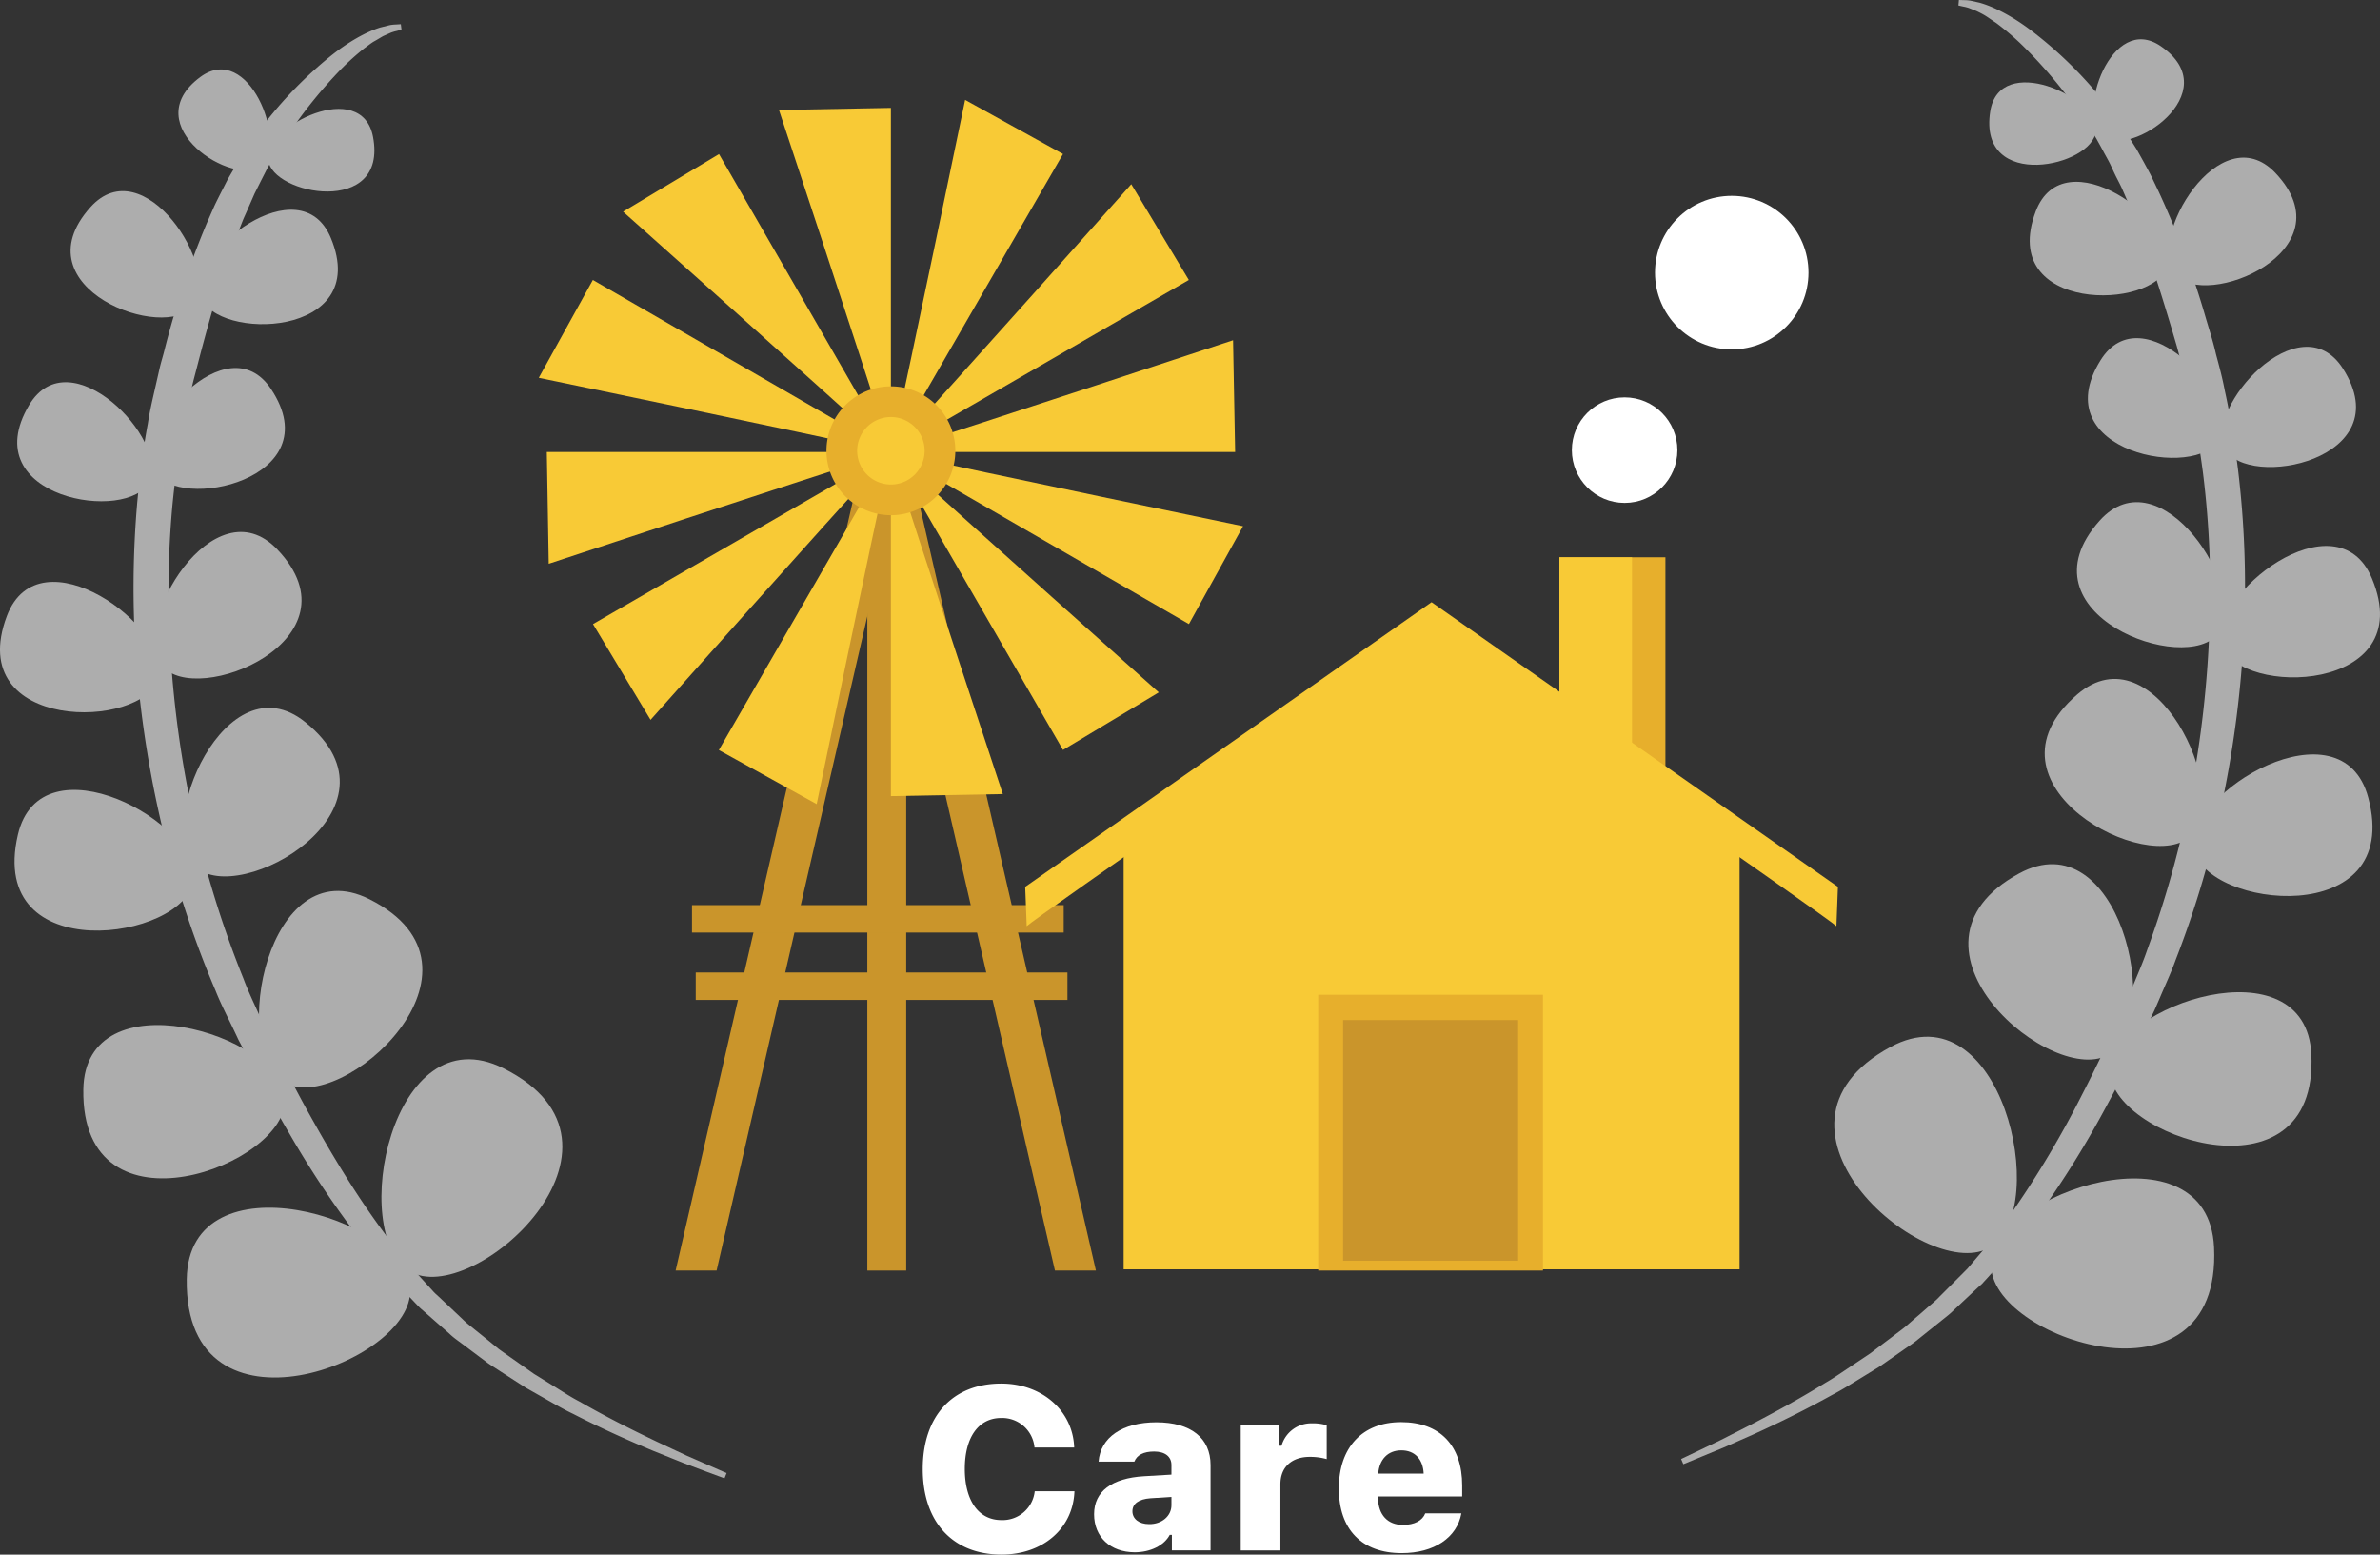 <svg xmlns="http://www.w3.org/2000/svg" viewBox="0 0 744.27 486.03"><rect x="0" y="0" width="744.27" height="486.03" fill="#333333" stroke="none"/><defs><style>.cls-1,.cls-2{fill:#ca952b;}.cls-1,.cls-3,.cls-4{fill-rule:evenodd;}.cls-3,.cls-6{fill:#f8ca36;}.cls-4,.cls-5{fill:#e7af2c;}.cls-7{fill:#fff;}.cls-8{opacity:0.6;}</style></defs><title>Asset 1</title><g id="Layer_2" data-name="Layer 2"><g id="ui"><polygon class="cls-1" points="271.23 137.04 283.4 139.84 224.09 397.23 211.28 397.23 271.23 137.04"/><polygon class="cls-1" points="283.4 139.84 271.23 142.64 329.9 397.23 342.71 397.23 283.4 139.84"/><rect class="cls-2" x="271.23" y="137.04" width="12.16" height="260.19"/><rect class="cls-2" x="216.4" y="282.98" width="116.24" height="8.58"/><rect class="cls-2" x="217.57" y="304.04" width="116.24" height="8.58"/><path class="cls-3" d="M278.6,141.32c-9.17-29.06-35-106.94-35-106.94l35-.65Z"/><path class="cls-3" d="M278.6,141.32c-22.47-20.58-83.75-75.14-83.75-75.14l30-18Z"/><path class="cls-3" d="M278.6,141.32c-29.75-6.59-110.11-23.21-110.11-23.21L185.4,87.53Z"/><path class="cls-3" d="M278.6,141.32c-29.06,9.16-107,34.94-107,34.94L171,141.32Z"/><path class="cls-3" d="M278.6,141.32c-20.58,22.46-75.16,83.73-75.16,83.73l-18-29.94Z"/><path class="cls-3" d="M278.6,141.32C272,171.06,255.39,251.4,255.39,251.4L224.8,234.49Z"/><path class="cls-3" d="M278.6,141.32c9.17,29.05,35,106.94,35,106.94l-35,.64Z"/><path class="cls-3" d="M278.6,141.32c22.47,20.58,83.77,75.14,83.77,75.14l-29.95,18Z"/><path class="cls-3" d="M278.6,141.32c29.76,6.59,110.12,23.2,110.12,23.2L371.8,195.11Z"/><path class="cls-3" d="M278.6,141.32c29.06-9.17,107-34.95,107-34.95l.65,34.95Z"/><path class="cls-3" d="M278.6,141.32c20.59-22.46,75.17-83.73,75.17-83.73l18,29.94Z"/><path class="cls-3" d="M278.6,141.32c6.59-29.74,23.21-110.09,23.21-110.09l30.61,16.92Z"/><path class="cls-4" d="M278.6,161.08a20.15,20.15,0,1,0-20.15-20.15A20.18,20.18,0,0,0,278.6,161.08Z"/><path class="cls-3" d="M278.6,151.48a10.55,10.55,0,1,0-10.55-10.55A10.56,10.56,0,0,0,278.6,151.48Z"/><rect class="cls-5" x="487.65" y="174.23" width="33.16" height="66.22"/><rect class="cls-6" x="487.65" y="174.24" width="22.71" height="66.22"/><path class="cls-3" d="M447.68,198.21c-27.43,19-85.76,60.08-96.3,67.5V396.84H544V265.71C533.43,258.29,475.1,217.23,447.68,198.21Z"/><path class="cls-3" d="M321.07,289.56c2.37-2.37,109.8-77,126.61-88.72,16.8,11.68,124.24,86.35,126.6,88.72l.47-12.29-127.07-89-127.08,89Z"/><rect class="cls-5" x="412.23" y="311.01" width="70.29" height="86.22"/><rect class="cls-2" x="420.01" y="318.91" width="54.74" height="75.24"/><path class="cls-7" d="M288.56,459.28c0-16.56,9.32-26.72,24.54-26.72,12.76,0,22.43,8.51,22.82,20H323.51a10.15,10.15,0,0,0-10.41-9.24c-7.07,0-11.39,6-11.39,15.92s4.32,16,11.43,16a10.1,10.1,0,0,0,10.44-9H336c-.42,11.6-9.84,19.79-22.85,19.79C297.91,486,288.56,475.83,288.56,459.28Z"/><path class="cls-7" d="M342.14,473.41c0-7.14,5.55-11.29,15.64-11.88l8.55-.5v-3c0-2.64-2-4.22-5.42-4.22-3.27,0-5.38,1.09-6.18,3.16H343.55c.56-7.59,7.48-12.3,18.07-12.3,10.79,0,16.94,4.92,16.94,13.36v26.68H366.47v-4.85h-.67c-1.76,3.34-6.05,5.45-11,5.45C347.27,485.26,342.14,480.58,342.14,473.41Zm24.19-2.81V468l-6.58.42c-3.69.28-5.62,1.72-5.62,4.08s2.07,4,5.2,4C363.27,476.57,366.33,474,366.33,470.6Z"/><path class="cls-7" d="M388,445.53h12.09V452h.67a9.64,9.64,0,0,1,9.63-7,14.05,14.05,0,0,1,4.5.6v10.58a19.13,19.13,0,0,0-5.34-.7c-5.48,0-9.14,3.09-9.14,8.54v20.71H388Z"/><path class="cls-7" d="M457,473.13c-1.37,7.63-8.54,12.44-18.67,12.44-12.48,0-19.65-7.38-19.65-20.21s7.35-20.74,19.48-20.74,19.09,7.31,19.09,19.79v3.44H430.94v.64c.11,5.09,3,8.26,7.77,8.26,3.63,0,6.12-1.34,7-3.62Zm-26-12.41h14.21c-.21-4.57-2.81-7.28-7-7.28S431.33,456.29,431,460.72Z"/><circle class="cls-7" cx="541.55" cy="85.23" r="24"/><circle class="cls-7" cx="508.05" cy="140.73" r="16.5"/><g class="cls-8"><path class="cls-7" d="M125.56,9.29l-1.55.4a13,13,0,0,0-1.85.55l-2.25,1c-.84.45-1.77,1.06-2.81,1.63s-2.06,1.45-3.21,2.25a82,82,0,0,0-7.3,6.57A147.24,147.24,0,0,0,89.84,42.5c-1.43,2.14-2.89,4.36-4.28,6.67-.36.58-.7,1.17-1,1.76l-.51.88-.25.45-.13.22c0,.06.09-.14,0,0l-.06.12-2,3.93-2,4-1.76,4C77.25,66,76.6,67.31,76,68.74l-1.72,4.39C69.72,85,65.91,98.3,62.15,112.63q-.69,2.69-1.41,5.42t-1.25,5.41c-.86,3.73-1.8,7.53-2.35,11.22-1.42,7.39-2.42,15.2-3.21,23.14A295.48,295.48,0,0,0,53.51,207a333.83,333.83,0,0,0,7.43,50.4A316,316,0,0,0,76.15,306c1.46,3.95,3.3,7.7,5,11.51l1.28,2.85c.37.86.91,1.86,1.35,2.79.93,1.89,1.85,3.78,2.78,5.66C90.25,336.33,94,343.54,98,350.59c7.86,14.07,16.14,27.27,25.17,38.83,2.31,2.84,4.42,5.81,6.88,8.35l3.56,3.91c.58.65,1.17,1.29,1.75,1.93l.22.24.11.13,0,0,.47.46,1,.91q3.83,3.61,7.52,7.1c1.2,1.22,2.52,2.15,3.76,3.2l3.74,3,3.67,3c1.25.94,2.55,1.81,3.79,2.7l7.38,5.2,7.29,4.52c2.35,1.48,4.64,2.94,7,4.16,9.11,5.23,17.36,9.28,24.18,12.54l9.17,4.29,6.85,3,5.71,2.49-.65,1.64L220.63,460l-7-2.64-9.44-3.8c-7-2.92-15.52-6.67-25-11.54-2.41-1.14-4.8-2.5-7.27-3.91l-7.61-4.32-7.75-5c-1.32-.87-2.67-1.71-4-2.63l-4-3-4-3c-1.33-1-2.8-2-4-3.17l-7.78-6.83-1-.87-.49-.44-.57-.57-1.89-2-3.82-4c-2.66-2.6-4.92-5.57-7.4-8.45a300.15,300.15,0,0,1-26.93-39.11c-4.15-7.07-8.2-14.46-12.1-21.9l-2.89-5.6c-.48-1-1-1.81-1.46-2.87l-1.38-2.91C71,317.6,69,313.74,67.4,309.7A307.29,307.29,0,0,1,51,259.77a336.26,336.26,0,0,1-8.29-51.93,306.72,306.72,0,0,1,.23-51c.79-8.27,1.78-16.35,3.28-24.35.62-4.06,1.53-7.79,2.37-11.52.44-1.92.87-3.82,1.3-5.72s1-3.66,1.46-5.47A275.61,275.61,0,0,1,64.89,69.27l2-4.54c.67-1.5,1.46-3,2.17-4.43L71.25,56q1.16-2,2.29-3.9l2.23-3.79L76,48l.16-.24.31-.47.62-.94c.41-.63.82-1.25,1.24-1.84,1.68-2.39,3.33-4.67,5.07-6.76a128.76,128.76,0,0,1,19.71-20c6.08-4.92,11.68-7.87,15.79-9.15l2.85-.71a11.24,11.24,0,0,1,2-.23l1.6-.1Z"/><path class="cls-7" d="M128.05,397.4c-19.25-11.82-5.62-80.92,29.41-63.4C205,357.78,147.64,409.43,128.05,397.4Z"/><path class="cls-7" d="M128.22,403c-1.63-22.53-69.26-42.23-69.82-3.08C57.63,453.07,129.88,425.92,128.22,403Z"/><path class="cls-7" d="M88.91,338.37c-17.39-10.68-5.07-73.09,26.56-57.27C158.39,302.58,106.6,349.22,88.91,338.37Z"/><path class="cls-7" d="M89.06,343.42c-1.47-20.35-62.54-38.14-63-2.78C25.31,388.63,90.56,364.12,89.06,343.42Z"/><path class="cls-7" d="M61.24,271C48,258.29,70.7,205.85,95.46,225.76,129.06,252.79,74.7,283.88,61.24,271Z"/><path class="cls-7" d="M60.41,275.45C63,257.3,12.76,230.05,5.58,261-4.17,303,57.78,293.91,60.41,275.45Z"/><path class="cls-7" d="M50.74,208.15C40.41,195.23,67,151,86.73,171.79,113.56,200,61.24,221.29,50.74,208.15Z"/><path class="cls-7" d="M49.46,212.05c4.48-15.93-37.2-46.29-47.32-19.46C-11.58,229,44.91,228.24,49.46,212.05Z"/><path class="cls-7" d="M48.4,147.38C41.51,134.74,71,100.84,84.78,121.65,103.53,149.88,55.42,160.25,48.4,147.38Z"/><path class="cls-7" d="M46.72,150.53c6.25-13-24.9-45.33-37.64-23.86C-8.21,155.82,40.36,163.73,46.72,150.53Z"/><path class="cls-7" d="M62.84,92.71C58.5,79,93.94,51.38,103.49,74.46,116.45,105.77,67.25,106.69,62.84,92.71Z"/><path class="cls-7" d="M60.58,95.48C69.21,83.94,44.86,46.2,28.23,64.83,5.66,90.11,51.8,107.22,60.58,95.48Z"/><path class="cls-7" d="M83.87,50c-1.08-10.79,29.28-25.69,32.78-7.22C121.4,67.81,85,60.94,83.87,50Z"/><path class="cls-7" d="M81.78,51.65c8.14-7.18-4-38.75-19.14-27.57C42.12,39.25,73.51,59,81.78,51.65Z"/></g><g class="cls-8"><path class="cls-7" d="M612.59,0l1.6.05a12.16,12.16,0,0,1,2,.16L619,.83c4.15,1.15,9.85,3.91,16.09,8.63a128.57,128.57,0,0,1,20.35,19.3c1.81,2,3.53,4.26,5.29,6.59.44.58.87,1.18,1.3,1.8l.65.92.33.47.16.23.22.34,2.35,3.71,2.41,3.82,2.35,4.22c.76,1.43,1.59,2.88,2.31,4.36s1.42,3,2.14,4.46a276.48,276.48,0,0,1,14.92,40q.81,2.7,1.63,5.43T693,110.8c1,3.7,2,7.4,2.76,11.43,1.76,8,3,16,4.07,24.23a305,305,0,0,1,1.91,51,337,337,0,0,1-6.56,52.17,308.24,308.24,0,0,1-14.8,50.44c-1.47,4.09-3.32,8-5,12l-1.3,3c-.45,1.08-.91,1.94-1.36,2.92l-2.7,5.69c-3.65,7.56-7.45,15.08-11.37,22.28a300.87,300.87,0,0,1-25.63,40c-2.38,3-4.54,6-7.12,8.69-1.24,1.37-2.46,2.74-3.69,4.09-.6.68-1.21,1.35-1.82,2l-.54.6-.49.45-1,.9q-3.85,3.6-7.55,7.08c-1.19,1.19-2.62,2.22-3.92,3.3L603,416.17l-3.86,3.1c-1.3,1-2.62,1.85-3.91,2.76l-7.58,5.29-7.46,4.58c-2.42,1.48-4.76,2.93-7.14,4.15-9.32,5.17-17.67,9.2-24.62,12.35l-9.3,4.11-6.94,2.87-5.78,2.39-.7-1.62,5.62-2.68,6.75-3.24,9-4.58c6.72-3.49,14.83-7.81,23.76-13.33,2.28-1.31,4.52-2.84,6.83-4.39l7.14-4.77,7.19-5.43c1.22-.94,2.49-1.85,3.71-2.83l3.57-3.1c1.2-1,2.41-2.09,3.63-3.15s2.5-2.06,3.66-3.32L613.9,398l.93-.94.47-.47c-.15.15,0,0,0,0l.11-.13.21-.25,1.69-2,3.42-4c2.38-2.62,4.39-5.66,6.61-8.57A307.08,307.08,0,0,0,651.22,342c3.71-7.18,7.23-14.51,10.69-22.11q1.3-2.86,2.59-5.74c.42-1,.92-2,1.26-2.84l1.18-2.89c1.56-3.86,3.27-7.68,4.61-11.67a317.73,317.73,0,0,0,13.6-49.07A335.39,335.39,0,0,0,690.91,197a295.59,295.59,0,0,0-2-49.19c-1.05-7.9-2.3-15.67-4-23-.68-3.68-1.74-7.44-2.73-11.14q-.72-2.7-1.43-5.37l-1.58-5.36c-4.23-14.2-8.48-27.4-13.45-39.08l-1.87-4.33c-.62-1.42-1.31-2.73-2-4.08s-1.26-2.67-1.89-4-1.43-2.65-2.14-4-1.41-2.6-2.11-3.86l-.06-.12c-.09-.14,0,0,0,0l-.13-.22-.27-.44-.53-.87c-.34-.58-.7-1.15-1.08-1.72-1.46-2.26-3-4.43-4.5-6.52A147.32,147.32,0,0,0,631.75,13.5a86.52,86.52,0,0,0-7.51-6.33C623.06,6.41,622,5.63,621,5s-2-1.11-2.86-1.53l-2.29-.92a11.78,11.78,0,0,0-1.86-.49c-1-.22-1.56-.35-1.56-.35Z"/><path class="cls-7" d="M622.68,389.73c18.85-12.46,3-81.07-31.48-62.41C544.48,352.66,603.5,402.39,622.68,389.73Z"/><path class="cls-7" d="M622.7,395.33c.88-22.58,67.82-44.5,69.68-5.38C694.9,443,621.79,418.29,622.7,395.33Z"/><path class="cls-7" d="M659.85,329.43c17-11.24,2.67-73.21-28.42-56.36C589.23,296,642.53,340.86,659.85,329.43Z"/><path class="cls-7" d="M659.86,334.49c.81-20.39,61.26-40.18,62.94-4.86C725.08,377.57,659.05,355.23,659.86,334.49Z"/><path class="cls-7" d="M685.29,261.16c12.81-13.11-11.6-64.78-35.69-44.06C616.91,245.22,672.26,274.5,685.29,261.16Z"/><path class="cls-7" d="M686.27,265.61c-3.18-18.05,46.12-47,54.32-16.25C751.72,291,689.5,284,686.27,265.61Z"/><path class="cls-7" d="M693.71,198c9.9-13.26-18.1-56.56-37.17-35.16C630.66,191.92,683.65,211.51,693.71,198Z"/><path class="cls-7" d="M695.12,201.88c-5-15.77,35.66-47.49,46.65-21C756.69,216.8,700.2,217.92,695.12,201.88Z"/><path class="cls-7" d="M694.05,137.22c6.47-12.87-24.1-45.77-37.21-24.53C639,141.53,687.45,150.3,694.05,137.22Z"/><path class="cls-7" d="M695.83,140.31c-6.67-12.77,23.4-46.13,36.84-25.09C750.91,143.78,702.62,153.29,695.83,140.31Z"/><path class="cls-7" d="M677.82,83.05c3.88-13.87-32.45-40.28-41.23-16.91C624.66,97.86,673.87,97.16,677.82,83.05Z"/><path class="cls-7" d="M680.17,85.74C671.16,74.5,694.25,36,711.49,54,734.88,78.56,689.33,97.18,680.17,85.74Z"/><path class="cls-7" d="M655.38,41c.73-10.83-30.11-24.72-33-6.14C618.47,60.09,654.64,52,655.38,41Z"/><path class="cls-7" d="M657.53,42.63c-8.37-6.9,2.74-38.86,18.22-28.18C696.77,28.93,666,49.66,657.53,42.63Z"/></g></g></g></svg>